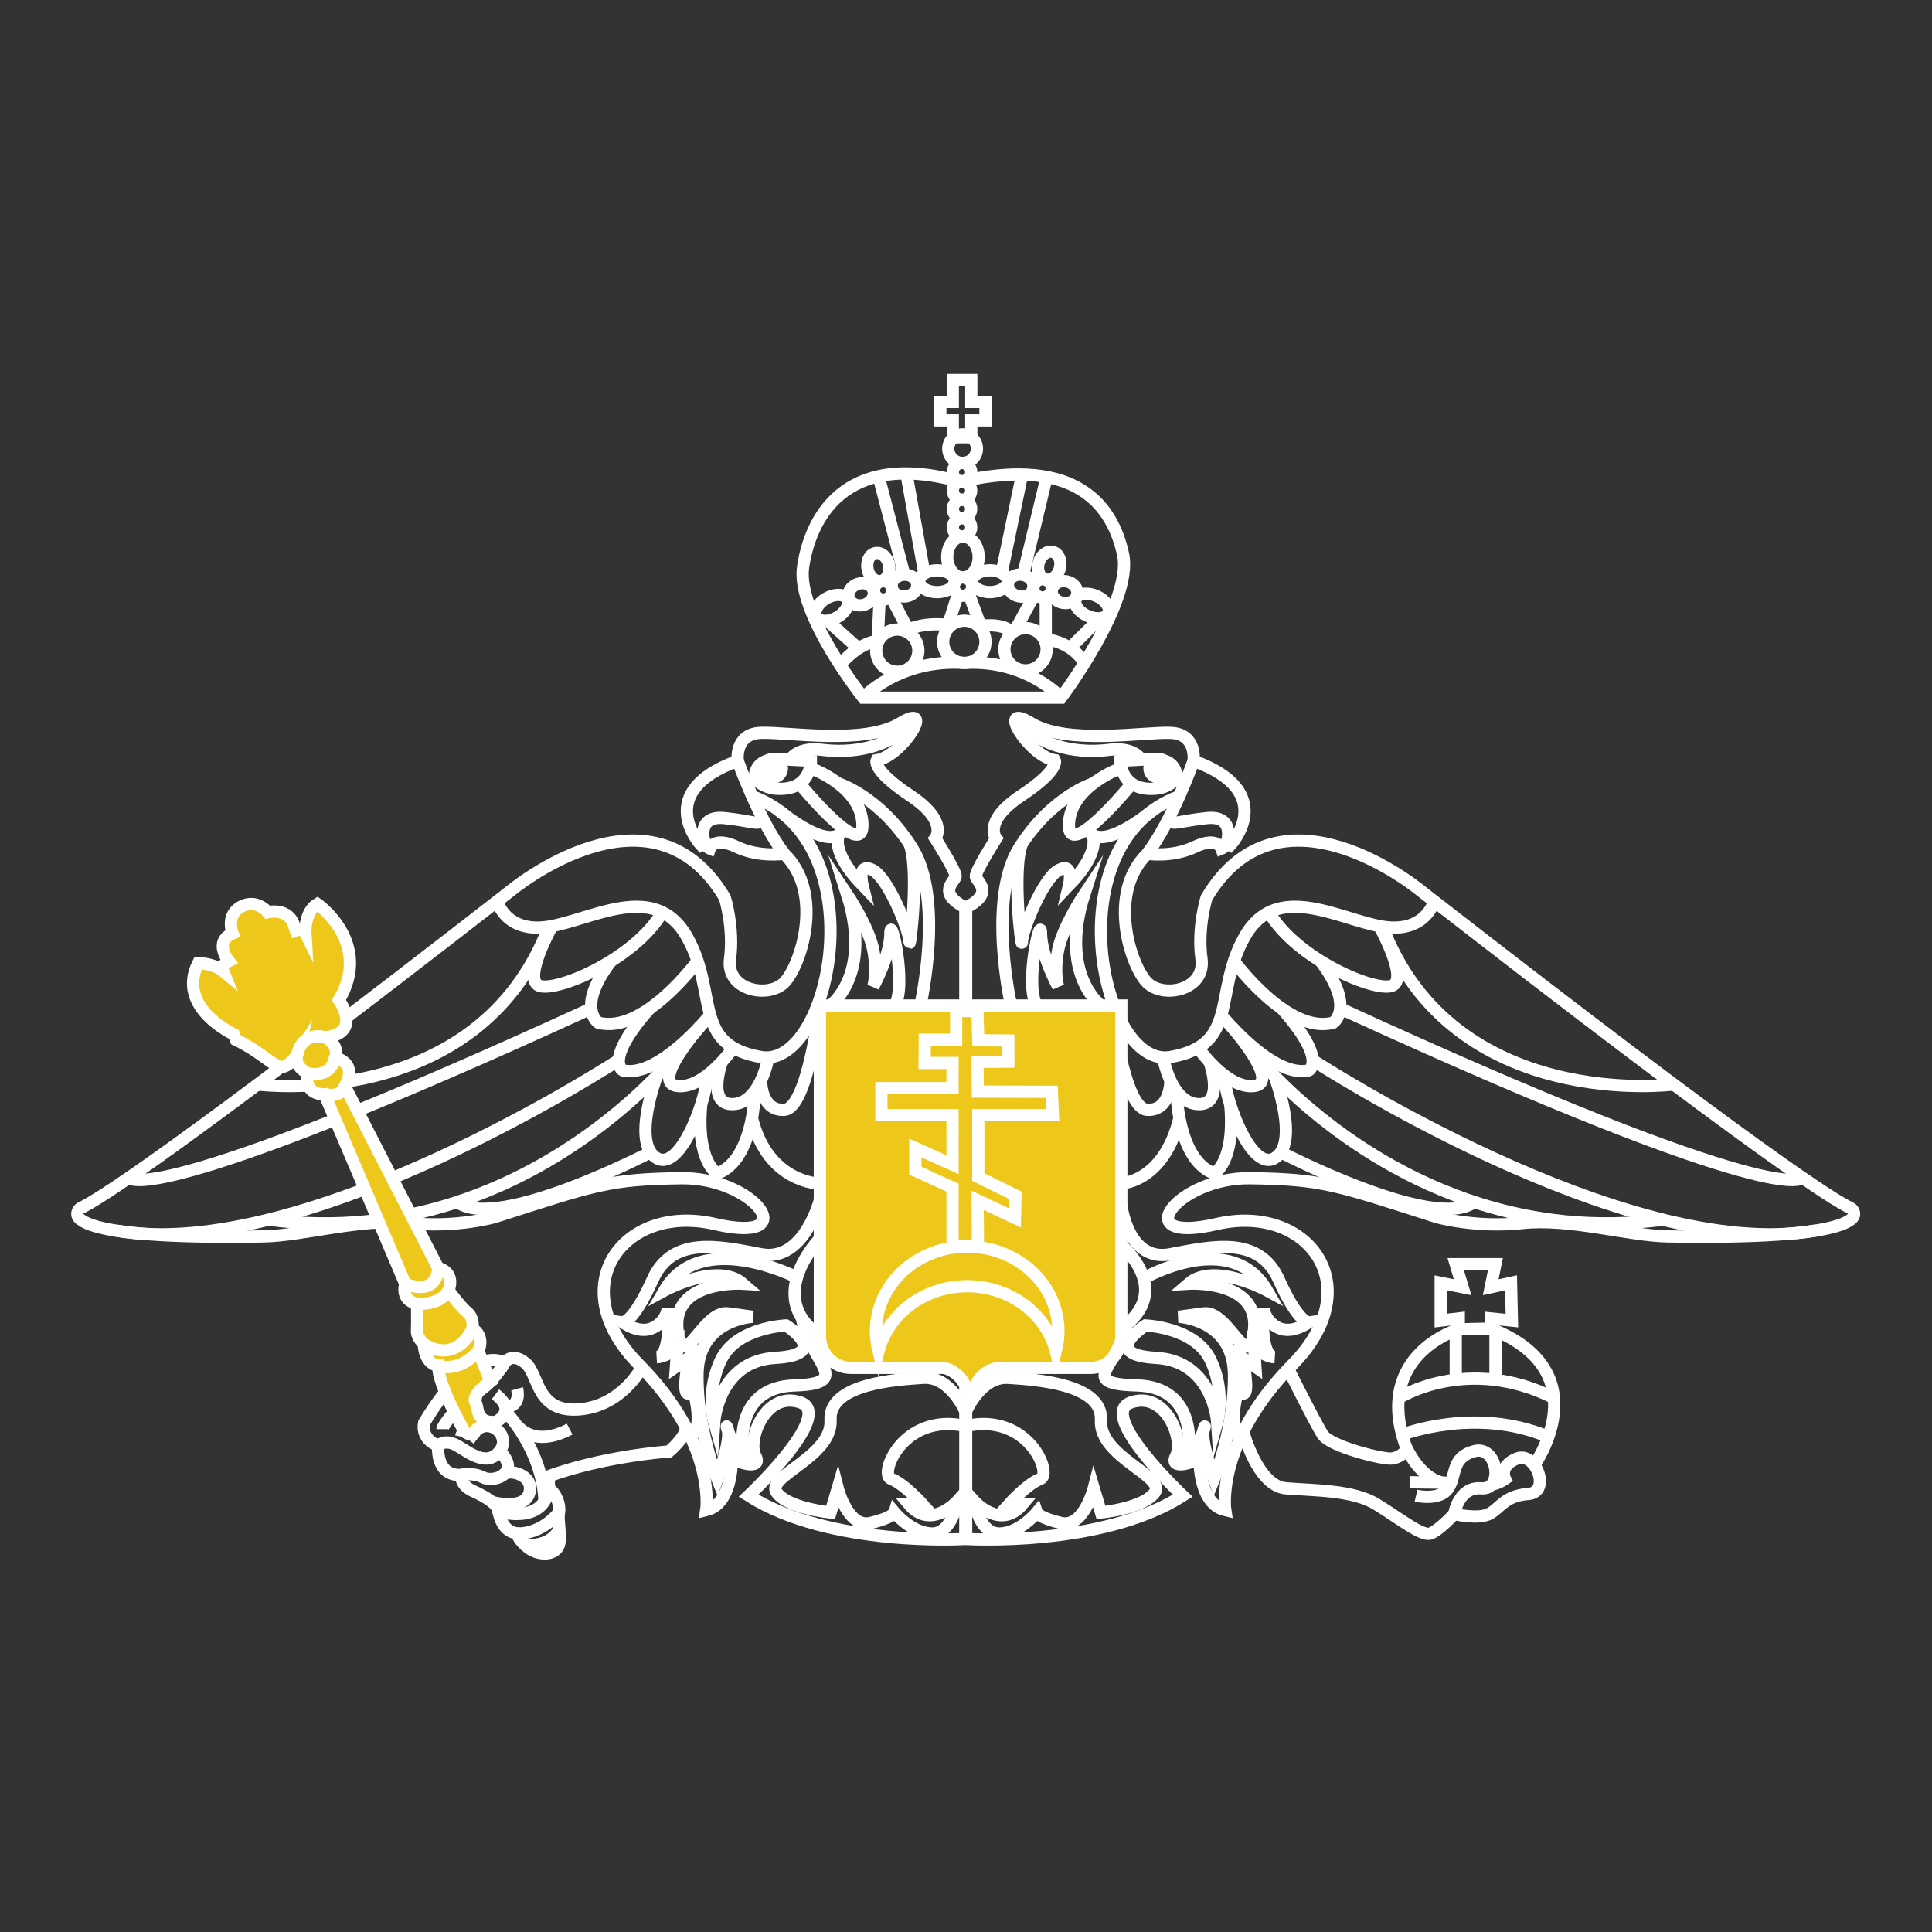 <svg width="79" height="79" viewBox="0 0 79 79" fill="none" xmlns="http://www.w3.org/2000/svg">
<rect x="0" y="0" width="79" height="79" fill="#333333" stroke="none"/>
<path d="M58.645 36.851C58.645 36.851 58.298 38.176 56.53 37.89C54.762 37.604 52.187 35.993 50.891 38.306C49.589 40.622 50.706 42.729 47.856 43.222C45.013 43.717 43.083 34.458 48.221 32.559" stroke="white" stroke-width="0.5" stroke-miterlimit="10"/>
<path d="M45.455 41.115C45.455 41.115 45.945 45.328 46.908 45.381C47.871 45.433 47.859 44.181 47.859 44.181" stroke="white" stroke-width="0.5" stroke-miterlimit="10"/>
<path d="M3.218 49.795C3.107 49.666 3.165 49.461 3.317 49.387C3.956 49.093 6.936 47.268 20.868 36.435C20.868 36.435 26.624 31.614 29.64 36.712C29.64 36.712 30.021 37.925 29.851 39.209C29.675 40.492 31.409 40.838 32.065 40.179C32.726 39.521 33.734 36.538 32.065 34.909C32.065 34.909 31.057 35.073 30.126 34.632C29.201 34.19 29.025 34.7 29.025 34.7C29.025 34.7 28.85 34.632 28.809 34.458L28.662 34.553C28.662 34.553 26.642 32.386 30.167 31.112C30.167 31.112 30.021 30.018 31.087 29.967C32.152 29.915 35.338 30.478 36.82 29.569C38.301 28.657 36.89 30.93 35.848 31.085C35.848 31.085 35.625 31.475 37.218 32.532C38.811 33.59 38.243 34.284 38.243 34.284C38.243 34.284 39.109 35.636 39.074 35.845C39.039 36.052 38.295 36.503 39.472 37.111V62.928C39.472 62.928 33.939 63.275 30.612 61.16C30.612 61.16 34.149 57.831 32.726 57.345C31.303 56.859 30.542 58.871 30.888 59.531C31.233 60.189 29.921 59.738 29.921 59.564C29.921 59.39 30.056 61.472 28.879 61.75C28.879 61.75 29.3 59.009 26.127 55.798C22.953 52.586 25.5 49.192 29.219 50.049C32.943 50.907 30.846 48.139 27.866 48.178C24.891 48.217 24.34 48.45 20.235 49.763C20.235 49.763 18.672 50.219 16.722 50.01C14.772 49.803 12.383 50.532 10.766 50.557C9.326 50.581 4.008 50.666 3.218 49.795V49.795Z" stroke="white" stroke-width="0.5" stroke-miterlimit="10"/>
<path d="M75.756 49.795C75.871 49.667 75.811 49.462 75.653 49.387C75.02 49.093 72.035 47.269 58.108 36.435C58.108 36.435 52.35 31.614 49.335 36.713C49.335 36.713 48.952 37.925 49.129 39.209C49.299 40.492 47.566 40.838 46.91 40.18C46.247 39.521 45.244 36.539 46.91 34.91C46.91 34.91 47.919 35.073 48.849 34.632C49.779 34.19 49.949 34.701 49.949 34.701C49.949 34.701 50.126 34.632 50.168 34.458L50.314 34.553C50.314 34.553 52.332 32.387 48.806 31.112C48.806 31.112 48.952 30.019 47.888 29.968C46.818 29.915 43.639 30.479 42.156 29.569C40.672 28.658 42.089 30.93 43.128 31.086C43.128 31.086 43.353 31.476 41.76 32.532C40.161 33.592 40.733 34.285 40.733 34.285C40.733 34.285 39.87 35.637 39.9 35.845C39.937 36.052 40.684 36.504 39.505 37.111V62.928C39.505 62.928 45.037 63.276 48.362 61.161C48.362 61.161 44.824 57.832 46.247 57.346C47.669 56.859 48.429 58.871 48.089 59.531C47.736 60.19 49.056 59.739 49.056 59.565C49.056 59.391 48.916 61.473 50.101 61.75C50.101 61.75 49.676 59.01 52.849 55.799C56.022 52.586 53.475 49.193 49.755 50.05C46.034 50.908 48.132 48.139 51.11 48.178C54.083 48.217 54.63 48.45 58.74 49.763C58.74 49.763 60.302 50.22 62.254 50.011C64.205 49.804 66.594 50.532 68.205 50.557C69.646 50.581 74.966 50.666 75.756 49.795V49.795Z" stroke="white" stroke-width="0.5" stroke-miterlimit="10"/>
<path d="M30.167 31.112C30.167 31.112 31.062 33.609 32.067 34.91" stroke="white" stroke-width="0.5" stroke-miterlimit="10"/>
<path d="M28.808 34.458C28.808 34.458 28.442 33.331 29.62 33.452C30.799 33.573 30.973 33.765 31.217 33.523" stroke="white" stroke-width="0.5" stroke-miterlimit="10"/>
<path d="M30.868 31.805C30.868 31.805 30.786 30.989 31.892 31.042C33.003 31.095 33.16 31.112 33.16 31.112C33.16 31.112 33.177 32.307 31.822 32.255C31.822 32.255 31.199 32.273 30.868 31.805Z" stroke="white" stroke-width="0.5" stroke-miterlimit="10"/>
<path d="M31.972 31.418C31.972 31.625 31.804 31.793 31.594 31.793C31.385 31.793 31.217 31.625 31.217 31.418C31.217 31.209 31.385 31.04 31.594 31.04C31.804 31.04 31.972 31.209 31.972 31.418Z" fill="white"/>
<path d="M31.972 31.418C31.972 31.625 31.804 31.793 31.594 31.793C31.385 31.793 31.217 31.625 31.217 31.418C31.217 31.209 31.385 31.04 31.594 31.04C31.804 31.04 31.972 31.209 31.972 31.418Z" stroke="white" stroke-width="0.5" stroke-miterlimit="10"/>
<path d="M20.331 36.851C20.331 36.851 20.675 38.176 22.443 37.89C24.211 37.604 26.789 35.993 28.09 38.306C29.391 40.622 28.271 42.729 31.118 43.222C33.965 43.717 35.891 34.458 30.756 32.559" stroke="white" stroke-width="0.5" stroke-miterlimit="10"/>
<path d="M10.532 44.344C10.532 44.344 19.533 45.511 22.444 37.89" stroke="white" stroke-width="0.5" stroke-miterlimit="10"/>
<path d="M5.275 48.156C5.275 48.156 5.944 49.61 24.175 41.236" stroke="white" stroke-width="0.5" stroke-miterlimit="10"/>
<path d="M25.299 43.346C25.299 43.346 12.498 51.696 4.738 50.319" stroke="white" stroke-width="0.5" stroke-miterlimit="10"/>
<path d="M27.697 43.067C27.697 43.067 24.302 47.393 18.472 49.223C16.286 49.909 13.764 50.243 10.953 49.87" stroke="white" stroke-width="0.5" stroke-miterlimit="10"/>
<path d="M26.684 47.072C26.684 47.072 20.334 50.395 18.699 49.15" stroke="white" stroke-width="0.5" stroke-miterlimit="10"/>
<path d="M22.573 37.868C22.573 37.868 21.354 40.05 22.053 40.309C22.759 40.569 25.949 39.236 27.082 37.302" stroke="white" stroke-width="0.5" stroke-miterlimit="10"/>
<path d="M28.522 39.298C28.522 39.298 26.322 42.312 24.464 41.817C24.464 41.817 23.538 41.199 24.985 39.298" stroke="white" stroke-width="0.5" stroke-miterlimit="10"/>
<path d="M29.039 41.502C29.039 41.502 26.943 44.107 25.466 43.77C25.466 43.77 24.678 43.366 26.566 41.236" stroke="white" stroke-width="0.5" stroke-miterlimit="10"/>
<path d="M29.986 42.84C29.986 42.84 28.821 44.533 27.696 44.406C26.577 44.282 28.63 41.968 28.63 41.968" stroke="white" stroke-width="0.5" stroke-miterlimit="10"/>
<path d="M31.417 43.241C31.417 43.241 31.104 45.095 29.983 45.148C28.868 45.199 29.519 43.408 29.519 43.408" stroke="white" stroke-width="0.5" stroke-miterlimit="10"/>
<path d="M33.524 41.115C33.524 41.115 33.029 45.328 32.069 45.381C31.103 45.434 31.12 44.182 31.12 44.182" stroke="white" stroke-width="0.5" stroke-miterlimit="10"/>
<path d="M26.858 43.998C26.858 43.998 25.81 46.759 26.858 47.358C27.907 47.956 29.036 44.459 28.874 43.998" stroke="white" stroke-width="0.5" stroke-miterlimit="10"/>
<path d="M30.868 44.609C30.868 44.609 30.862 45.008 30.781 45.532C30.636 46.408 30.27 47.641 29.33 47.983C29.33 47.983 28.454 47.523 28.674 45.151" stroke="white" stroke-width="0.5" stroke-miterlimit="10"/>
<path d="M33.523 48.399C33.523 48.399 31.399 48.39 30.747 45.711" stroke="white" stroke-width="0.5" stroke-miterlimit="10"/>
<path d="M33.523 49.075C33.523 49.075 32.871 51.624 31.119 51.285C29.362 50.948 27.488 50.532 26.685 52.326C25.876 54.12 25.463 54.068 25.463 54.068C25.463 54.068 26.109 54.562 26.685 54.303C27.255 54.043 27.308 53.495 27.308 53.495C27.308 53.495 27.488 55.422 26.865 55.498C26.865 55.498 27.284 55.498 27.698 55.056L27.639 55.888L28.163 55.525C28.163 55.525 27.878 56.929 28.117 56.982C28.349 57.033 28.349 56.826 28.349 56.826C28.349 56.826 28.827 58.425 28.233 58.743" stroke="white" stroke-width="0.5" stroke-miterlimit="10"/>
<path d="M33.524 41.115V54.619C33.524 55.344 34.09 55.932 34.786 55.932H38.582C38.582 55.932 39.526 56.06 39.685 57.398C39.685 57.398 39.726 56.109 40.828 55.932H44.601C45.291 55.932 45.851 55.351 45.851 54.635V41.115H33.524Z" fill="#EDC71A"/>
<path d="M33.524 41.115V54.619C33.524 55.344 34.09 55.932 34.786 55.932H38.582C38.582 55.932 39.526 56.06 39.685 57.398C39.685 57.398 39.726 56.109 40.828 55.932H44.601C45.291 55.932 45.851 55.351 45.851 54.635V41.115H33.524Z" stroke="white" stroke-width="0.5" stroke-miterlimit="10"/>
<path d="M26.238 55.916C26.238 55.916 25.434 57.501 23.669 57.631C21.898 57.761 22.055 56.201 21.482 55.734C20.909 55.264 20.626 55.734 20.626 55.734C20.626 55.734 19.376 54.796 17.345 58.177C17.345 58.177 17.166 58.827 17.918 59.113C17.918 59.113 17.79 60.363 18.855 60.31C18.855 60.31 18.809 60.726 19.324 60.96C19.845 61.195 20.25 61.455 20.331 61.662C20.417 61.871 20.469 62.6 21.146 62.703C21.146 62.703 21.169 62.963 21.615 63.301C22.055 63.639 22.888 63.639 22.888 62.949C22.888 62.261 22.807 62.157 22.859 61.844C22.911 61.532 22.755 61.089 22.442 60.856V60.363C22.442 60.363 24.346 59.608 27.361 59.348C27.361 59.348 28.078 58.743 28.043 58.356" stroke="white" stroke-width="0.5" stroke-miterlimit="10"/>
<path d="M20.621 55.734C20.621 55.734 20.179 56.54 19.507 56.929C19.507 56.929 19.082 58.23 20.277 58.142C20.277 58.142 21.178 57.709 20.259 57.015" stroke="white" stroke-width="0.5" stroke-miterlimit="10"/>
<path d="M17.915 59.113C17.915 59.113 18.191 58.82 18.696 59.113C19.201 59.408 19.913 59.998 20.43 59.34C20.953 58.681 19.896 57.814 19.322 58.664C19.322 58.664 18.937 58.327 18.857 58.743" stroke="white" stroke-width="0.5" stroke-miterlimit="10"/>
<path d="M18.857 60.31C18.857 60.31 19.323 60.19 19.759 60.414C20.19 60.641 21.333 60.238 20.431 59.339" stroke="white" stroke-width="0.5" stroke-miterlimit="10"/>
<path d="M20.124 61.42C20.124 61.42 21.44 61.784 21.647 61.039C21.854 60.293 20.779 60.042 20.572 60.314" stroke="white" stroke-width="0.5" stroke-miterlimit="10"/>
<path d="M20.373 61.803C20.373 61.803 22.236 62.373 22.444 60.856" stroke="white" stroke-width="0.5" stroke-miterlimit="10"/>
<path d="M21.146 62.703C21.146 62.703 22.061 62.789 22.861 61.844" stroke="white" stroke-width="0.5" stroke-miterlimit="10"/>
<path d="M21.454 63.17C21.454 63.17 22.473 63.311 22.875 62.529" stroke="white" stroke-width="0.5" stroke-miterlimit="10"/>
<path d="M21.144 56.79C21.144 56.79 21.345 57.515 20.661 57.534" stroke="white" stroke-width="0.5" stroke-miterlimit="10"/>
<path d="M20.661 57.707C20.661 57.707 22.179 59.246 22.265 61.383" stroke="white" stroke-width="0.5" stroke-miterlimit="10"/>
<path d="M18.595 57.707C18.595 57.707 18.091 58.299 18.091 58.438" stroke="white" stroke-width="0.5" stroke-miterlimit="10"/>
<path d="M21.169 58.309C21.169 58.309 21.802 59.218 23.293 58.437" stroke="white" stroke-width="0.5" stroke-miterlimit="10"/>
<path d="M18.995 58.543C18.995 58.543 17.9 56.635 17.917 55.838C17.917 55.838 17.378 55.838 17.326 54.953C17.326 54.953 17.033 54.693 17.05 54.415C17.068 54.138 17.05 53.306 17.05 53.306C17.05 53.306 16.391 53.236 16.569 52.491L13.269 44.744C13.269 44.744 12.403 44.809 12.592 43.891C12.592 43.891 12.013 43.638 12.145 43.13C12.145 43.13 11.8 43.661 11.485 43.627C11.175 43.596 10.705 43.034 9.649 42.518L9.563 42.295C9.563 42.295 7.187 41.203 8.105 39.383C8.105 39.383 8.731 39.383 9.127 39.711C9.127 39.711 9.024 39.456 9.351 39.298C9.351 39.298 8.714 38.515 9.511 38.167C9.511 38.167 9.213 37.423 9.855 37.076C10.498 36.73 10.951 37.302 10.951 37.302C10.951 37.302 11.835 37.077 12.041 37.901L12.093 38.046C12.093 38.046 12.386 37.943 12.489 38.152C12.489 38.152 12.437 37.286 12.977 36.965C12.977 36.965 15.249 38.55 13.86 40.891C13.86 40.891 14.83 42.242 13.304 42.416C13.304 42.416 13.895 42.713 13.705 43.25C13.705 43.25 14.658 43.431 14.101 44.414L17.917 51.849C17.917 51.849 18.628 51.988 18.341 52.769C18.341 52.769 18.835 53.444 19.116 53.669C19.391 53.895 19.323 54.327 19.323 54.327C19.323 54.327 19.827 54.593 19.564 55.248L20.051 56.49C20.051 56.49 19.282 57.016 19.431 57.31C19.581 57.605 19.449 57.803 19.81 58.086C20.172 58.369 19.466 58.265 19.42 58.543C19.374 58.82 18.995 58.543 18.995 58.543" fill="#EDC71A"/>
<path d="M18.995 58.543C18.995 58.543 17.9 56.635 17.917 55.838C17.917 55.838 17.378 55.838 17.326 54.953C17.326 54.953 17.033 54.693 17.05 54.415C17.068 54.138 17.05 53.306 17.05 53.306C17.05 53.306 16.391 53.236 16.569 52.491L13.269 44.744C13.269 44.744 12.403 44.809 12.592 43.891C12.592 43.891 12.013 43.638 12.145 43.13C12.145 43.13 11.8 43.661 11.485 43.627C11.175 43.596 10.705 43.034 9.649 42.518L9.563 42.295C9.563 42.295 7.187 41.203 8.105 39.383C8.105 39.383 8.731 39.383 9.127 39.711C9.127 39.711 9.024 39.456 9.351 39.298C9.351 39.298 8.714 38.515 9.511 38.167C9.511 38.167 9.213 37.423 9.855 37.076C10.498 36.73 10.951 37.302 10.951 37.302C10.951 37.302 11.835 37.077 12.041 37.901L12.093 38.046C12.093 38.046 12.386 37.943 12.489 38.152C12.489 38.152 12.437 37.286 12.977 36.965C12.977 36.965 15.249 38.55 13.86 40.891C13.86 40.891 14.83 42.242 13.304 42.416C13.304 42.416 13.895 42.713 13.705 43.25C13.705 43.25 14.658 43.431 14.101 44.414L17.917 51.849C17.917 51.849 18.628 51.988 18.341 52.769C18.341 52.769 18.835 53.444 19.116 53.669C19.391 53.895 19.323 54.327 19.323 54.327C19.323 54.327 19.827 54.593 19.564 55.248L20.051 56.49C20.051 56.49 19.282 57.016 19.431 57.31C19.581 57.605 19.449 57.803 19.81 58.086C20.172 58.369 19.466 58.265 19.42 58.543C19.374 58.82 18.995 58.543 18.995 58.543V58.543Z" stroke="white" stroke-width="0.5" stroke-miterlimit="10"/>
<path d="M17.919 55.837C17.919 55.837 18.699 56.184 19.565 55.248" stroke="white" stroke-width="0.5" stroke-miterlimit="10"/>
<path d="M17.324 54.953C17.324 54.953 18.545 55.855 19.325 54.327" stroke="white" stroke-width="0.5" stroke-miterlimit="10"/>
<path d="M17.049 53.306C17.049 53.306 17.971 53.41 18.343 52.769" stroke="white" stroke-width="0.5" stroke-miterlimit="10"/>
<path d="M16.568 52.491C16.568 52.491 17.833 53.062 17.919 51.848" stroke="white" stroke-width="0.5" stroke-miterlimit="10"/>
<path d="M13.273 44.743C13.273 44.743 13.934 44.922 14.105 44.413" stroke="white" stroke-width="0.5" stroke-miterlimit="10"/>
<path d="M13.704 43.25C13.704 43.25 13.584 44.081 12.593 43.891" stroke="white" stroke-width="0.5" stroke-miterlimit="10"/>
<path d="M13.307 42.416C13.307 42.416 12.378 42.112 12.15 43.131" stroke="white" stroke-width="0.5" stroke-miterlimit="10"/>
<path d="M33.523 50.653C33.523 50.653 31.201 53.037 33.523 54.619" stroke="white" stroke-width="0.5" stroke-miterlimit="10"/>
<path d="M32.59 52.236C32.59 52.236 28.649 50.219 27.169 52.768C27.169 52.768 29.343 51.589 30.375 52.491C30.375 52.491 27.524 52.317 27.699 54.328C27.868 56.339 28.725 53.565 29.757 53.704C30.783 53.843 30.783 53.843 30.783 53.843C30.783 53.843 28.562 53.938 28.521 56.165C28.48 58.395 29.331 60.475 29.331 60.475C29.331 60.475 29.903 58.906 29.757 58.437C29.605 57.97 29.862 59.148 30.375 59.34C30.375 59.34 29.967 56.72 32.49 56.651C35.014 56.581 33.009 55.581 32.799 53.91" stroke="white" stroke-width="0.5" stroke-miterlimit="10"/>
<path d="M39.472 57.707C39.472 57.707 38.864 56.271 37.757 56.339C36.644 56.41 33.874 56.58 33.962 58.072C34.044 59.564 31.303 60.363 31.754 61.021C32.205 61.679 33.962 61.845 33.962 61.845L34.255 60.856C34.255 60.856 34.67 62.489 35.59 62.275C36.509 62.061 36.574 61.845 36.574 61.845C36.574 61.845 37.271 62.689 38.102 62.705C38.934 62.721 39.145 61.383 39.145 61.383C39.145 61.383 38.067 62.586 37.165 61.509H37.721C37.721 61.509 36.96 60.658 36.439 60.475C35.918 60.293 36.925 57.749 39.472 58.309" stroke="white" stroke-width="0.5" stroke-miterlimit="10"/>
<path d="M32.322 31.04C32.322 31.04 32.614 30.531 33.625 30.661C34.642 30.791 36.413 30.7 37.424 29.353" stroke="white" stroke-width="0.5" stroke-miterlimit="10"/>
<path d="M33.161 31.417C33.161 31.417 35.213 32.142 35.266 33.703C35.318 35.264 32.694 32.042 32.694 32.042" stroke="white" stroke-width="0.5" stroke-miterlimit="10"/>
<path d="M31.86 33.148C31.86 33.148 34.022 34.969 34.505 33.884" stroke="white" stroke-width="0.5" stroke-miterlimit="10"/>
<path d="M34.275 32.035C34.275 32.035 35.972 32.559 37.294 34.665C38.623 36.772 37.634 41.115 37.634 41.115" stroke="white" stroke-width="0.5" stroke-miterlimit="10"/>
<path d="M34.31 34.13C34.31 34.13 33.913 34.795 35.269 36.2C35.269 36.2 35.029 35.238 35.684 35.576C36.332 35.913 37.191 38.073 37.191 38.515C37.191 38.957 37.606 35.594 37.191 34.505" stroke="white" stroke-width="0.5" stroke-miterlimit="10"/>
<path d="M33.955 41.116C33.955 41.116 35.684 39.864 34.639 36.576C34.639 36.576 35.526 37.903 35.708 38.846C35.889 39.79 35.708 40.343 35.708 40.343C35.708 40.343 36.408 39.061 36.408 38.177C36.408 37.294 37.086 40.259 36.59 41.116" stroke="white" stroke-width="0.5" stroke-miterlimit="10"/>
<path d="M32.14 54.197C32.14 54.197 30.143 54.27 29.496 55.574C28.844 56.876 29.205 58.148 29.205 58.148C29.205 58.148 29.368 55.655 31.703 55.524C34.044 55.395 32.14 54.197 32.14 54.197V54.197Z" stroke="white" stroke-width="0.5" stroke-miterlimit="10"/>
<path d="M48.807 31.112C48.807 31.112 47.914 33.608 46.909 34.909" stroke="white" stroke-width="0.5" stroke-miterlimit="10"/>
<path d="M50.171 34.458C50.171 34.458 50.532 33.331 49.353 33.452C48.174 33.573 48.003 33.764 47.76 33.522" stroke="white" stroke-width="0.5" stroke-miterlimit="10"/>
<path d="M48.103 31.805C48.103 31.805 48.192 30.989 47.081 31.042C45.97 31.095 45.816 31.112 45.816 31.112C45.816 31.112 45.799 32.308 47.152 32.255C47.152 32.255 47.778 32.272 48.103 31.805V31.805Z" stroke="white" stroke-width="0.5" stroke-miterlimit="10"/>
<path d="M47.001 31.418C47.001 31.625 47.172 31.794 47.379 31.794C47.586 31.794 47.757 31.625 47.757 31.418C47.757 31.209 47.586 31.04 47.379 31.04C47.172 31.04 47.001 31.209 47.001 31.418Z" fill="white"/>
<path d="M47.001 31.418C47.001 31.625 47.172 31.794 47.379 31.794C47.586 31.794 47.757 31.625 47.757 31.418C47.757 31.209 47.586 31.04 47.379 31.04C47.172 31.04 47.001 31.209 47.001 31.418Z" stroke="white" stroke-width="0.5" stroke-miterlimit="10"/>
<path d="M68.44 44.344C68.44 44.344 59.444 45.511 56.529 37.891" stroke="white" stroke-width="0.5" stroke-miterlimit="10"/>
<path d="M73.703 48.156C73.703 48.156 73.029 49.61 54.801 41.236" stroke="white" stroke-width="0.5" stroke-miterlimit="10"/>
<path d="M53.672 43.346C53.672 43.346 66.472 51.696 74.235 50.319" stroke="white" stroke-width="0.5" stroke-miterlimit="10"/>
<path d="M51.273 43.067C51.273 43.067 54.675 47.393 60.501 49.222C62.684 49.909 65.206 50.243 68.022 49.87" stroke="white" stroke-width="0.5" stroke-miterlimit="10"/>
<path d="M52.291 47.072C52.291 47.072 58.64 50.395 60.279 49.15" stroke="white" stroke-width="0.5" stroke-miterlimit="10"/>
<path d="M56.4 37.868C56.4 37.868 57.623 40.05 56.919 40.309C56.221 40.569 53.028 39.235 51.889 37.303" stroke="white" stroke-width="0.5" stroke-miterlimit="10"/>
<path d="M50.454 39.298C50.454 39.298 52.657 42.313 54.515 41.818C54.515 41.818 55.438 41.2 53.997 39.298" stroke="white" stroke-width="0.5" stroke-miterlimit="10"/>
<path d="M49.935 41.501C49.935 41.501 52.035 44.106 53.516 43.769C53.516 43.769 54.301 43.365 52.41 41.236" stroke="white" stroke-width="0.5" stroke-miterlimit="10"/>
<path d="M48.988 42.841C48.988 42.841 50.152 44.534 51.279 44.407C52.401 44.283 50.347 41.968 50.347 41.968" stroke="white" stroke-width="0.5" stroke-miterlimit="10"/>
<path d="M47.56 43.241C47.56 43.241 47.873 45.095 48.987 45.148C50.106 45.199 49.454 43.408 49.454 43.408" stroke="white" stroke-width="0.5" stroke-miterlimit="10"/>
<path d="M52.117 43.998C52.117 43.998 53.162 46.759 52.117 47.358C51.072 47.957 49.937 44.459 50.103 43.998" stroke="white" stroke-width="0.5" stroke-miterlimit="10"/>
<path d="M48.107 44.609C48.107 44.609 48.113 45.007 48.196 45.532C48.338 46.408 48.706 47.641 49.648 47.982C49.648 47.982 50.524 47.523 50.305 45.151" stroke="white" stroke-width="0.5" stroke-miterlimit="10"/>
<path d="M45.794 48.399C45.794 48.399 47.579 48.39 48.229 45.711" stroke="white" stroke-width="0.5" stroke-miterlimit="10"/>
<path d="M45.849 49.257C45.849 49.257 46.104 51.623 47.857 51.285C49.616 50.948 51.488 50.532 52.29 52.326C53.098 54.12 53.514 54.068 53.514 54.068C53.514 54.068 52.866 54.562 52.29 54.303C51.719 54.043 51.666 53.495 51.666 53.495C51.666 53.495 51.488 55.421 52.112 55.498C52.112 55.498 51.696 55.498 51.28 55.056L51.333 55.888L50.81 55.525C50.81 55.525 51.096 56.929 50.864 56.981C50.626 57.033 50.626 56.825 50.626 56.825C50.626 56.825 50.151 58.425 50.739 58.742" stroke="white" stroke-width="0.5" stroke-miterlimit="10"/>
<path d="M45.795 50.86C45.795 50.86 48.117 52.774 45.795 54.356" stroke="white" stroke-width="0.5" stroke-miterlimit="10"/>
<path d="M46.761 52.273C46.761 52.273 50.332 50.219 51.809 52.768C51.809 52.768 49.638 51.589 48.6 52.491C48.6 52.491 51.453 52.317 51.281 54.328C51.103 56.339 50.255 53.565 49.223 53.704C48.191 53.843 48.191 53.843 48.191 53.843C48.191 53.843 50.415 53.938 50.457 56.165C50.498 58.395 49.644 60.475 49.644 60.475C49.644 60.475 49.075 58.906 49.223 58.437C49.371 57.97 49.116 59.148 48.6 59.339C48.6 59.339 49.01 56.72 46.489 56.651C43.962 56.581 45.8 55.87 46.008 54.198" stroke="white" stroke-width="0.5" stroke-miterlimit="10"/>
<path d="M39.503 57.707C39.503 57.707 40.111 56.271 41.222 56.34C42.332 56.41 45.102 56.58 45.019 58.072C44.931 59.565 47.671 60.363 47.222 61.022C46.768 61.68 45.019 61.845 45.019 61.845L44.724 60.857C44.724 60.857 44.305 62.489 43.389 62.275C42.468 62.061 42.397 61.845 42.397 61.845C42.397 61.845 41.706 62.69 40.873 62.705C40.04 62.721 39.834 61.383 39.834 61.383C39.834 61.383 40.909 62.586 41.812 61.51H41.257C41.257 61.51 42.019 60.658 42.539 60.476C43.059 60.293 42.054 57.749 39.503 58.309" stroke="white" stroke-width="0.5" stroke-miterlimit="10"/>
<path d="M46.655 31.04C46.655 31.04 46.36 30.531 45.346 30.661C44.337 30.791 42.567 30.699 41.552 29.353" stroke="white" stroke-width="0.5" stroke-miterlimit="10"/>
<path d="M45.814 31.418C45.814 31.418 43.762 32.143 43.709 33.703C43.656 35.264 46.28 32.043 46.28 32.043" stroke="white" stroke-width="0.5" stroke-miterlimit="10"/>
<path d="M47.116 33.148C47.116 33.148 44.956 34.969 44.472 33.884" stroke="white" stroke-width="0.5" stroke-miterlimit="10"/>
<path d="M44.7 32.035C44.7 32.035 43.005 32.558 41.68 34.665C40.355 36.772 41.344 41.115 41.344 41.115" stroke="white" stroke-width="0.5" stroke-miterlimit="10"/>
<path d="M44.667 34.13C44.667 34.13 45.061 34.795 43.712 36.199C43.712 36.199 43.942 35.237 43.294 35.576C42.646 35.913 41.786 38.072 41.786 38.515C41.786 38.957 41.368 35.594 41.786 34.505" stroke="white" stroke-width="0.5" stroke-miterlimit="10"/>
<path d="M45.018 41.115C45.018 41.115 43.292 39.864 44.335 36.575C44.335 36.575 43.451 37.902 43.268 38.845C43.086 39.789 43.268 40.343 43.268 40.343C43.268 40.343 42.568 39.061 42.568 38.176C42.568 37.293 41.89 40.258 42.385 41.115" stroke="white" stroke-width="0.5" stroke-miterlimit="10"/>
<path d="M46.84 54.198C46.84 54.198 48.835 54.27 49.481 55.574C50.132 56.877 49.771 58.148 49.771 58.148C49.771 58.148 49.611 55.655 47.272 55.525C44.933 55.395 46.84 54.198 46.84 54.198Z" stroke="white" stroke-width="0.5" stroke-miterlimit="10"/>
<path d="M50.837 58.543C50.837 58.543 51.419 60.762 52.578 60.857C53.742 60.952 55.327 60.922 56.282 61.51C57.242 62.096 58.143 62.828 58.491 62.705C58.839 62.583 59.463 61.908 59.463 61.908C59.463 61.908 60.436 62.137 60.886 61.908C61.336 61.68 61.523 61.16 62.483 61.09C63.45 61.022 62.789 59.333 62.027 59.64C61.264 59.947 61.541 60.475 61.541 60.475C61.541 60.475 61.024 60.828 60.886 60.63" stroke="white" stroke-width="0.5" stroke-miterlimit="10"/>
<path d="M57.902 61.159C57.902 61.159 58.873 61.385 59.22 60.856C59.568 60.328 59.322 59.599 60.281 59.339C61.233 59.079 61.509 60.937 60.575 60.858C59.634 60.779 59.466 61.908 59.466 61.908" stroke="white" stroke-width="0.5" stroke-miterlimit="10"/>
<path d="M57.661 60.61L59.335 60.63" stroke="white" stroke-width="0.5" stroke-miterlimit="10"/>
<path d="M52.677 55.978C52.677 55.978 53.775 58.181 54.085 58.666C54.401 59.148 56.525 59.678 56.901 59.64C57.277 59.6 57.486 59.315 57.486 59.315" stroke="white" stroke-width="0.5" stroke-miterlimit="10"/>
<path d="M62.736 59.908C62.736 59.908 65.461 56.097 60.956 54.328V53.91L61.822 53.999L61.786 52.456L60.956 52.635L61.148 51.692H59.524L59.807 52.635L58.91 52.456V53.999L59.65 53.91V54.355C59.65 54.355 56.131 55.368 57.485 59.148C57.485 59.148 58.008 60.393 58.958 60.621" stroke="white" stroke-width="0.5" stroke-miterlimit="10"/>
<path d="M57.334 58.665C57.334 58.665 60.329 57.493 63.312 58.755" stroke="white" stroke-width="0.5" stroke-miterlimit="10"/>
<path d="M57.198 57.163C57.198 57.163 59.984 55.384 63.538 57.163" stroke="white" stroke-width="0.5" stroke-miterlimit="10"/>
<path d="M59.648 54.355L60.954 54.327" stroke="white" stroke-width="0.5" stroke-miterlimit="10"/>
<path d="M59.526 56.338V54.424" stroke="white" stroke-width="0.5" stroke-miterlimit="10"/>
<path d="M61.151 56.423V54.408" stroke="white" stroke-width="0.5" stroke-miterlimit="10"/>
<path d="M38.95 50.92V48.562L37.427 47.869V46.942L38.95 47.625V45.597H36.04V44.495H38.95V43.464H37.809L37.815 42.511H39.097V41.34H39.967L40.002 42.537L41.23 42.546V43.411L39.967 43.42L39.984 44.635L43.011 44.644L43.052 45.597H40.002V48.128L41.524 48.882L41.501 49.802L39.972 49.082L39.99 50.964H38.95V50.92Z" stroke="white" stroke-width="0.5" stroke-miterlimit="10"/>
<path d="M39.545 52.593C41.309 52.593 42.779 53.725 43.172 55.247C43.237 54.987 43.278 54.717 43.278 54.438C43.278 52.524 41.609 50.973 39.545 50.973C37.487 50.973 35.817 52.524 35.817 54.438C35.817 54.717 35.859 54.987 35.923 55.247C36.317 53.725 37.787 52.593 39.545 52.593Z" stroke="white" stroke-width="0.5" stroke-miterlimit="10"/>
<path d="M39.947 18.346C39.947 18.668 39.684 18.93 39.361 18.93C39.039 18.93 38.775 18.668 38.775 18.346C38.775 18.023 39.039 17.761 39.361 17.761C39.684 17.761 39.947 18.023 39.947 18.346Z" stroke="white" stroke-width="0.5" stroke-miterlimit="10"/>
<path d="M39.713 19.306C39.713 19.515 39.543 19.682 39.338 19.682C39.127 19.682 38.963 19.515 38.963 19.306C38.963 19.099 39.127 18.93 39.338 18.93C39.543 18.93 39.713 19.099 39.713 19.306Z" stroke="white" stroke-width="0.5" stroke-miterlimit="10"/>
<path d="M39.713 20.059C39.713 20.266 39.543 20.435 39.338 20.435C39.127 20.435 38.963 20.266 38.963 20.059C38.963 19.85 39.127 19.681 39.338 19.681C39.543 19.681 39.713 19.85 39.713 20.059Z" stroke="white" stroke-width="0.5" stroke-miterlimit="10"/>
<path d="M39.713 20.811C39.713 21.018 39.543 21.186 39.338 21.186C39.127 21.186 38.963 21.018 38.963 20.811C38.963 20.604 39.127 20.435 39.338 20.435C39.543 20.435 39.713 20.604 39.713 20.811Z" stroke="white" stroke-width="0.5" stroke-miterlimit="10"/>
<path d="M39.713 21.562C39.713 21.769 39.543 21.938 39.338 21.938C39.127 21.938 38.963 21.769 38.963 21.562C38.963 21.355 39.127 21.187 39.338 21.187C39.543 21.187 39.713 21.355 39.713 21.562Z" stroke="white" stroke-width="0.5" stroke-miterlimit="10"/>
<path d="M40.017 22.775C40.017 23.237 39.73 23.612 39.372 23.612C39.02 23.612 38.733 23.237 38.733 22.775C38.733 22.313 39.02 21.938 39.372 21.938C39.73 21.938 40.017 22.313 40.017 22.775Z" stroke="white" stroke-width="0.5" stroke-miterlimit="10"/>
<path d="M39.753 23.988C39.753 24.195 39.583 24.364 39.378 24.364C39.167 24.364 38.997 24.195 38.997 23.988C38.997 23.781 39.167 23.612 39.378 23.612C39.583 23.612 39.753 23.781 39.753 23.988Z" stroke="white" stroke-width="0.5" stroke-miterlimit="10"/>
<path d="M43.006 24.057C43.006 24.265 42.836 24.434 42.63 24.434C42.424 24.434 42.254 24.265 42.254 24.057C42.254 23.849 42.424 23.682 42.63 23.682C42.836 23.682 43.006 23.849 43.006 24.057Z" stroke="white" stroke-width="0.5" stroke-miterlimit="10"/>
<path d="M36.49 24.141C36.49 24.348 36.321 24.517 36.117 24.517C35.907 24.517 35.737 24.348 35.737 24.141C35.737 23.933 35.907 23.765 36.117 23.765C36.321 23.765 36.49 23.933 36.49 24.141Z" stroke="white" stroke-width="0.5" stroke-miterlimit="10"/>
<path d="M43.336 23.247C43.254 23.559 42.989 23.76 42.754 23.695C42.513 23.632 42.389 23.328 42.472 23.017C42.554 22.706 42.819 22.505 43.054 22.569C43.295 22.633 43.418 22.936 43.336 23.247V23.247Z" stroke="white" stroke-width="0.5" stroke-miterlimit="10"/>
<path d="M36.352 23.096C36.416 23.412 36.27 23.707 36.031 23.758C35.792 23.809 35.541 23.593 35.477 23.279C35.412 22.963 35.552 22.666 35.792 22.617C36.037 22.566 36.282 22.78 36.352 23.096Z" stroke="white" stroke-width="0.5" stroke-miterlimit="10"/>
<path d="M40.296 26.244C40.296 26.722 39.91 27.108 39.435 27.108C38.954 27.108 38.567 26.722 38.567 26.244C38.567 25.768 38.954 25.38 39.435 25.38C39.91 25.38 40.296 25.768 40.296 26.244Z" stroke="white" stroke-width="0.5" stroke-miterlimit="10"/>
<path d="M42.798 26.547C42.798 27.025 42.41 27.411 41.934 27.411C41.458 27.411 41.07 27.025 41.07 26.547C41.07 26.071 41.458 25.685 41.934 25.685C42.41 25.685 42.798 26.071 42.798 26.547Z" stroke="white" stroke-width="0.5" stroke-miterlimit="10"/>
<path d="M37.552 26.605C37.552 27.083 37.166 27.469 36.687 27.469C36.214 27.469 35.828 27.083 35.828 26.605C35.828 26.13 36.214 25.743 36.687 25.743C37.166 25.743 37.552 26.13 37.552 26.605Z" stroke="white" stroke-width="0.5" stroke-miterlimit="10"/>
<path d="M39.339 19.681C44.069 18.632 45.497 20.726 45.921 22.659C46.346 24.592 43.391 28.528 43.391 28.528H35.299C35.299 28.528 32.562 25.085 32.839 23.187C33.116 21.288 34.449 18.366 39.25 19.694L39.339 19.681Z" stroke="white" stroke-width="0.5" stroke-miterlimit="10"/>
<path d="M35.97 24.489L35.883 26.304" stroke="white" stroke-width="0.5" stroke-miterlimit="10"/>
<path d="M36.414 24.363L37.22 25.926" stroke="white" stroke-width="0.5" stroke-miterlimit="10"/>
<path d="M42.322 24.278L41.488 25.807" stroke="white" stroke-width="0.5" stroke-miterlimit="10"/>
<path d="M42.761 24.409V26.298" stroke="white" stroke-width="0.5" stroke-miterlimit="10"/>
<path d="M38.687 25.807L39.167 24.301" stroke="white" stroke-width="0.5" stroke-miterlimit="10"/>
<path d="M39.614 24.278L40.177 25.807" stroke="white" stroke-width="0.5" stroke-miterlimit="10"/>
<path d="M40.477 24.212C40.078 24.212 39.755 24.012 39.755 23.765C39.755 23.519 40.078 23.319 40.477 23.319C40.881 23.319 41.204 23.519 41.204 23.765C41.204 24.012 40.881 24.212 40.477 24.212Z" stroke="white" stroke-width="0.5" stroke-miterlimit="10"/>
<path d="M38.318 24.213C37.914 24.213 37.592 24.013 37.592 23.765C37.592 23.519 37.914 23.319 38.318 23.319C38.721 23.319 39.043 23.519 39.043 23.765C39.043 24.013 38.721 24.213 38.318 24.213Z" stroke="white" stroke-width="0.5" stroke-miterlimit="10"/>
<path d="M41.648 24.383C41.36 24.321 41.172 24.077 41.225 23.835C41.278 23.594 41.548 23.449 41.836 23.509C42.117 23.57 42.305 23.816 42.253 24.056C42.206 24.299 41.929 24.444 41.648 24.383Z" stroke="white" stroke-width="0.5" stroke-miterlimit="10"/>
<path d="M37.03 24.39C36.743 24.423 36.486 24.253 36.457 24.007C36.428 23.763 36.638 23.537 36.93 23.503C37.217 23.468 37.474 23.64 37.503 23.886C37.532 24.13 37.322 24.357 37.03 24.39Z" stroke="white" stroke-width="0.5" stroke-miterlimit="10"/>
<path d="M43.438 24.648C43.149 24.588 42.961 24.343 43.014 24.102C43.067 23.86 43.337 23.714 43.626 23.775C43.908 23.835 44.096 24.081 44.044 24.321C43.996 24.564 43.72 24.71 43.438 24.648Z" stroke="white" stroke-width="0.5" stroke-miterlimit="10"/>
<path d="M35.346 24.727C35.072 24.815 34.786 24.695 34.711 24.459C34.635 24.223 34.804 23.962 35.078 23.875C35.358 23.788 35.644 23.907 35.714 24.142C35.79 24.378 35.626 24.639 35.346 24.727Z" stroke="white" stroke-width="0.5" stroke-miterlimit="10"/>
<path d="M34.232 25.243C33.888 25.443 33.503 25.433 33.381 25.22C33.259 25.006 33.439 24.669 33.783 24.469C34.133 24.269 34.517 24.28 34.64 24.493C34.762 24.706 34.581 25.043 34.232 25.243Z" stroke="white" stroke-width="0.5" stroke-miterlimit="10"/>
<path d="M33.835 25.38L35.106 26.521" stroke="white" stroke-width="0.5" stroke-miterlimit="10"/>
<path d="M35.926 19.475L36.977 23.5" stroke="white" stroke-width="0.5" stroke-miterlimit="10"/>
<path d="M37.062 19.358L37.798 23.453" stroke="white" stroke-width="0.5" stroke-miterlimit="10"/>
<path d="M41.794 19.403L40.954 23.43" stroke="white" stroke-width="0.5" stroke-miterlimit="10"/>
<path d="M42.798 19.502L41.834 23.509" stroke="white" stroke-width="0.5" stroke-miterlimit="10"/>
<path d="M44.479 25.189C44.108 25.027 43.89 24.713 43.99 24.486C44.09 24.262 44.473 24.209 44.839 24.372C45.204 24.536 45.422 24.85 45.322 25.074C45.222 25.301 44.845 25.352 44.479 25.189V25.189Z" stroke="white" stroke-width="0.5" stroke-miterlimit="10"/>
<path d="M44.987 25.278L43.756 26.49" stroke="white" stroke-width="0.5" stroke-miterlimit="10"/>
<path d="M34.341 27.199C34.341 27.199 35.047 26.296 35.91 26.203" stroke="white" stroke-width="0.5" stroke-miterlimit="10"/>
<path d="M44.335 27.107C44.335 27.107 43.923 26.258 42.669 26.123" stroke="white" stroke-width="0.5" stroke-miterlimit="10"/>
<path d="M40.002 25.61C40.002 25.61 40.964 25.419 41.393 25.863" stroke="white" stroke-width="0.5" stroke-miterlimit="10"/>
<path d="M38.881 25.57C38.881 25.57 37.833 25.375 37.002 25.807" stroke="white" stroke-width="0.5" stroke-miterlimit="10"/>
<path d="M39.433 27.108C36.751 26.936 35.299 28.528 35.299 28.528" stroke="white" stroke-width="0.5" stroke-miterlimit="10"/>
<path d="M43.39 28.528C43.39 28.528 41.979 26.957 39.433 27.108" stroke="white" stroke-width="0.5" stroke-miterlimit="10"/>
<path d="M40.296 16.434H39.716V15.537H38.96V16.434H38.45V17.189H38.96V17.879H39.716V17.189H40.296V16.434Z" stroke="white" stroke-width="0.5" stroke-miterlimit="10"/>
</svg>
